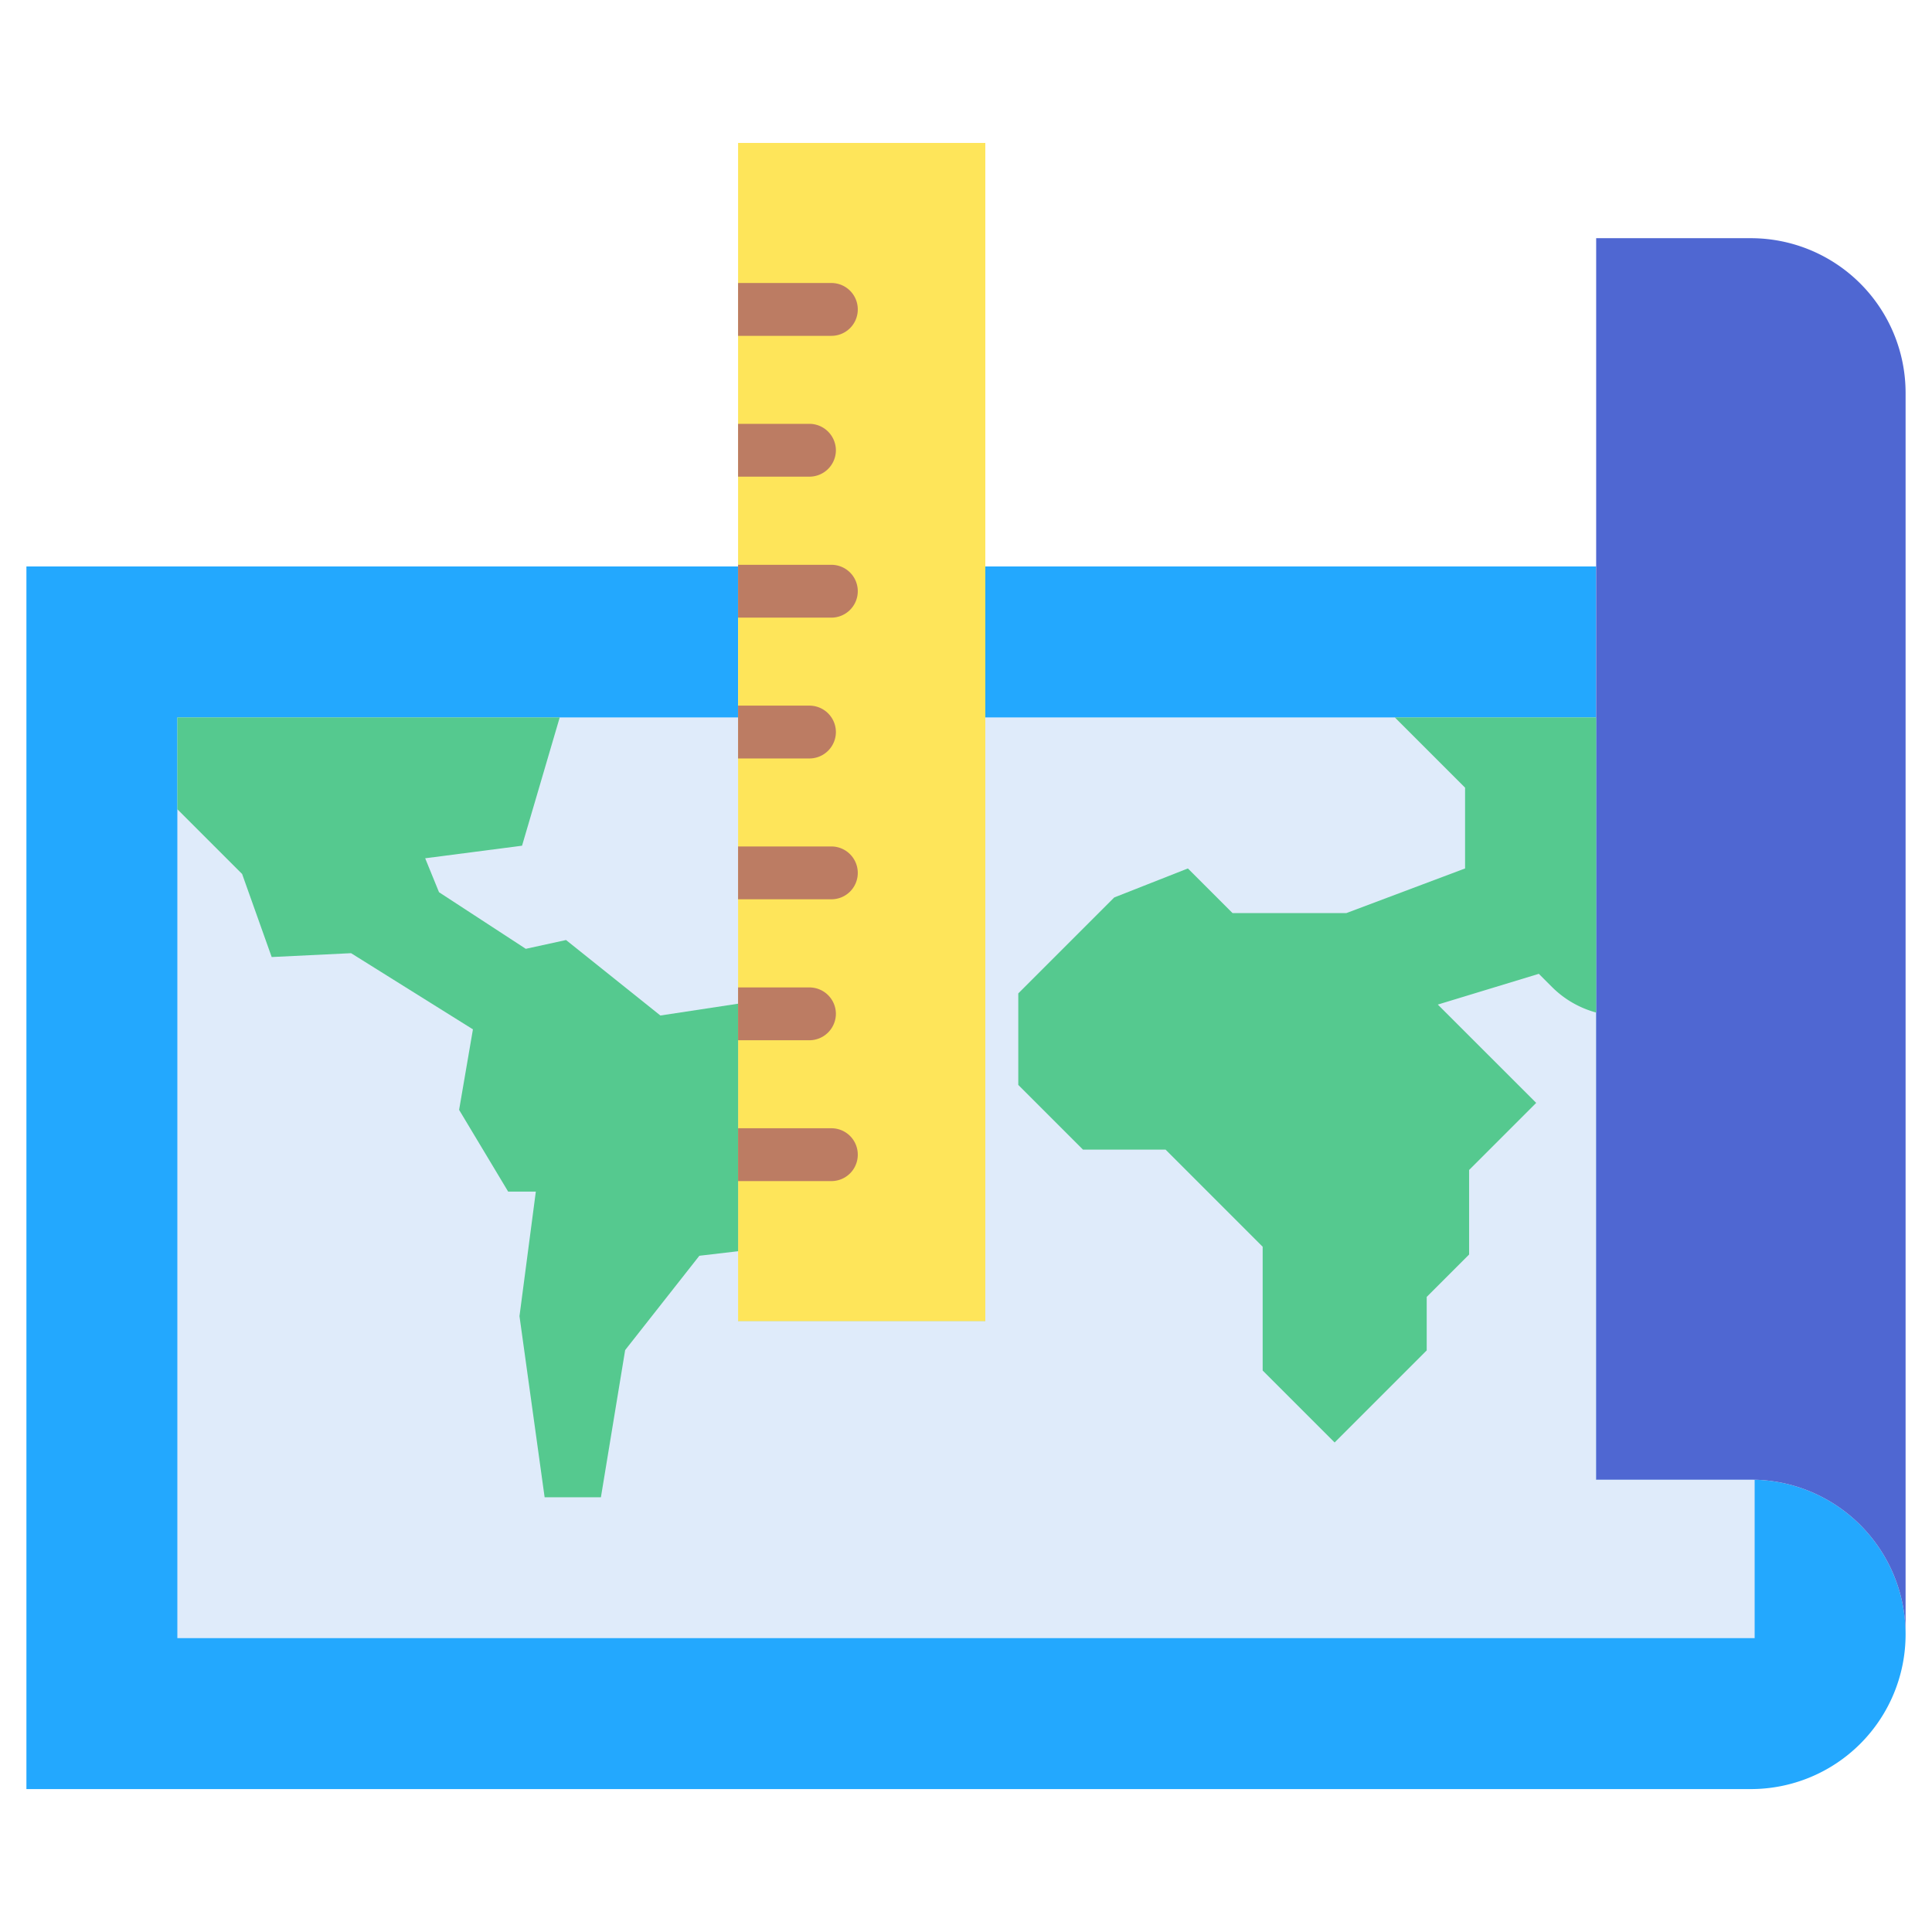 <svg id="Layer_2" height="512" viewBox="0 0 128 128" width="512" xmlns="http://www.w3.org/2000/svg" data-name="Layer 2"><path d="m116 98.031h-10.25v-60.5h-40.474v50h-16.376v-50h-47.15v81h114.25a10.25 10.25 0 0 0 0-20.5z" fill="#23a8fe"/><path d="m116 98.031h-10.25v-50.5h-40.474v40h-16.376v-40h-37.15v61h104.5v-10.488c-.084-.002-.166-.012-.25-.012z" fill="#dfebfa"/><path d="m116 15.781h-10.25v82.25h10.25a10.25 10.25 0 0 1 10.25 10.25v-82.25a10.25 10.25 0 0 0 -10.25-10.25z" fill="#4f67d2"/><path d="m105.75 58.584v-11.053h-13.339l4.654 4.654v5.352l-7.865 2.957h-7.54l-2.96-2.957-4.879 1.922-6.357 6.357v6.062l4.287 4.287h5.471l6.433 6.435v8.2l4.768 4.768 6.1-6.1v-3.545l2.809-2.809v-5.6l4.445-4.444-6.517-6.515 6.692-2.037.872.873a6.55 6.55 0 0 0 2.926 1.692z" fill="#55c98f"/><path d="m48.9 9.47h16.38v78.06h-16.38z" fill="#fee55a"/><path d="m48.901 66.498-5.149.782-6.25-5.001-2.667.583-5.749-3.75-.917-2.249 6.418-.833 2.496-8.499h-25.333v6.083l4.292 4.292 1.958 5.5 5.26-.255 8.073 5.046-.916 5.334 3.25 5.416h1.833l-1.083 8.25 1.666 12h3.729l1.606-9.75 4.917-6.25 2.566-.3z" fill="#55c98f"/><g fill="#bc7c63"><path d="m56.83 20.5a1.746 1.746 0 0 1 -1.75 1.75h-6.18v-3.5h6.18a1.746 1.746 0 0 1 1.75 1.75z"/><path d="m55.38 29.83a1.754 1.754 0 0 1 -1.76 1.75h-4.72v-3.5h4.72a1.761 1.761 0 0 1 1.76 1.75z"/><path d="m56.83 39.17a1.752 1.752 0 0 1 -1.75 1.75h-6.18v-3.5h6.18a1.746 1.746 0 0 1 1.75 1.75z"/><path d="m55.38 48.5a1.754 1.754 0 0 1 -1.76 1.75h-4.72v-3.5h4.72a1.754 1.754 0 0 1 1.76 1.75z"/><path d="m56.83 57.83a1.746 1.746 0 0 1 -1.75 1.75h-6.18v-3.5h6.18a1.752 1.752 0 0 1 1.75 1.75z"/><path d="m55.38 67.17a1.761 1.761 0 0 1 -1.76 1.75h-4.72v-3.5h4.72a1.754 1.754 0 0 1 1.76 1.75z"/><path d="m56.83 76.5a1.746 1.746 0 0 1 -1.75 1.75h-6.18v-3.5h6.18a1.746 1.746 0 0 1 1.75 1.75z"/></g></svg>